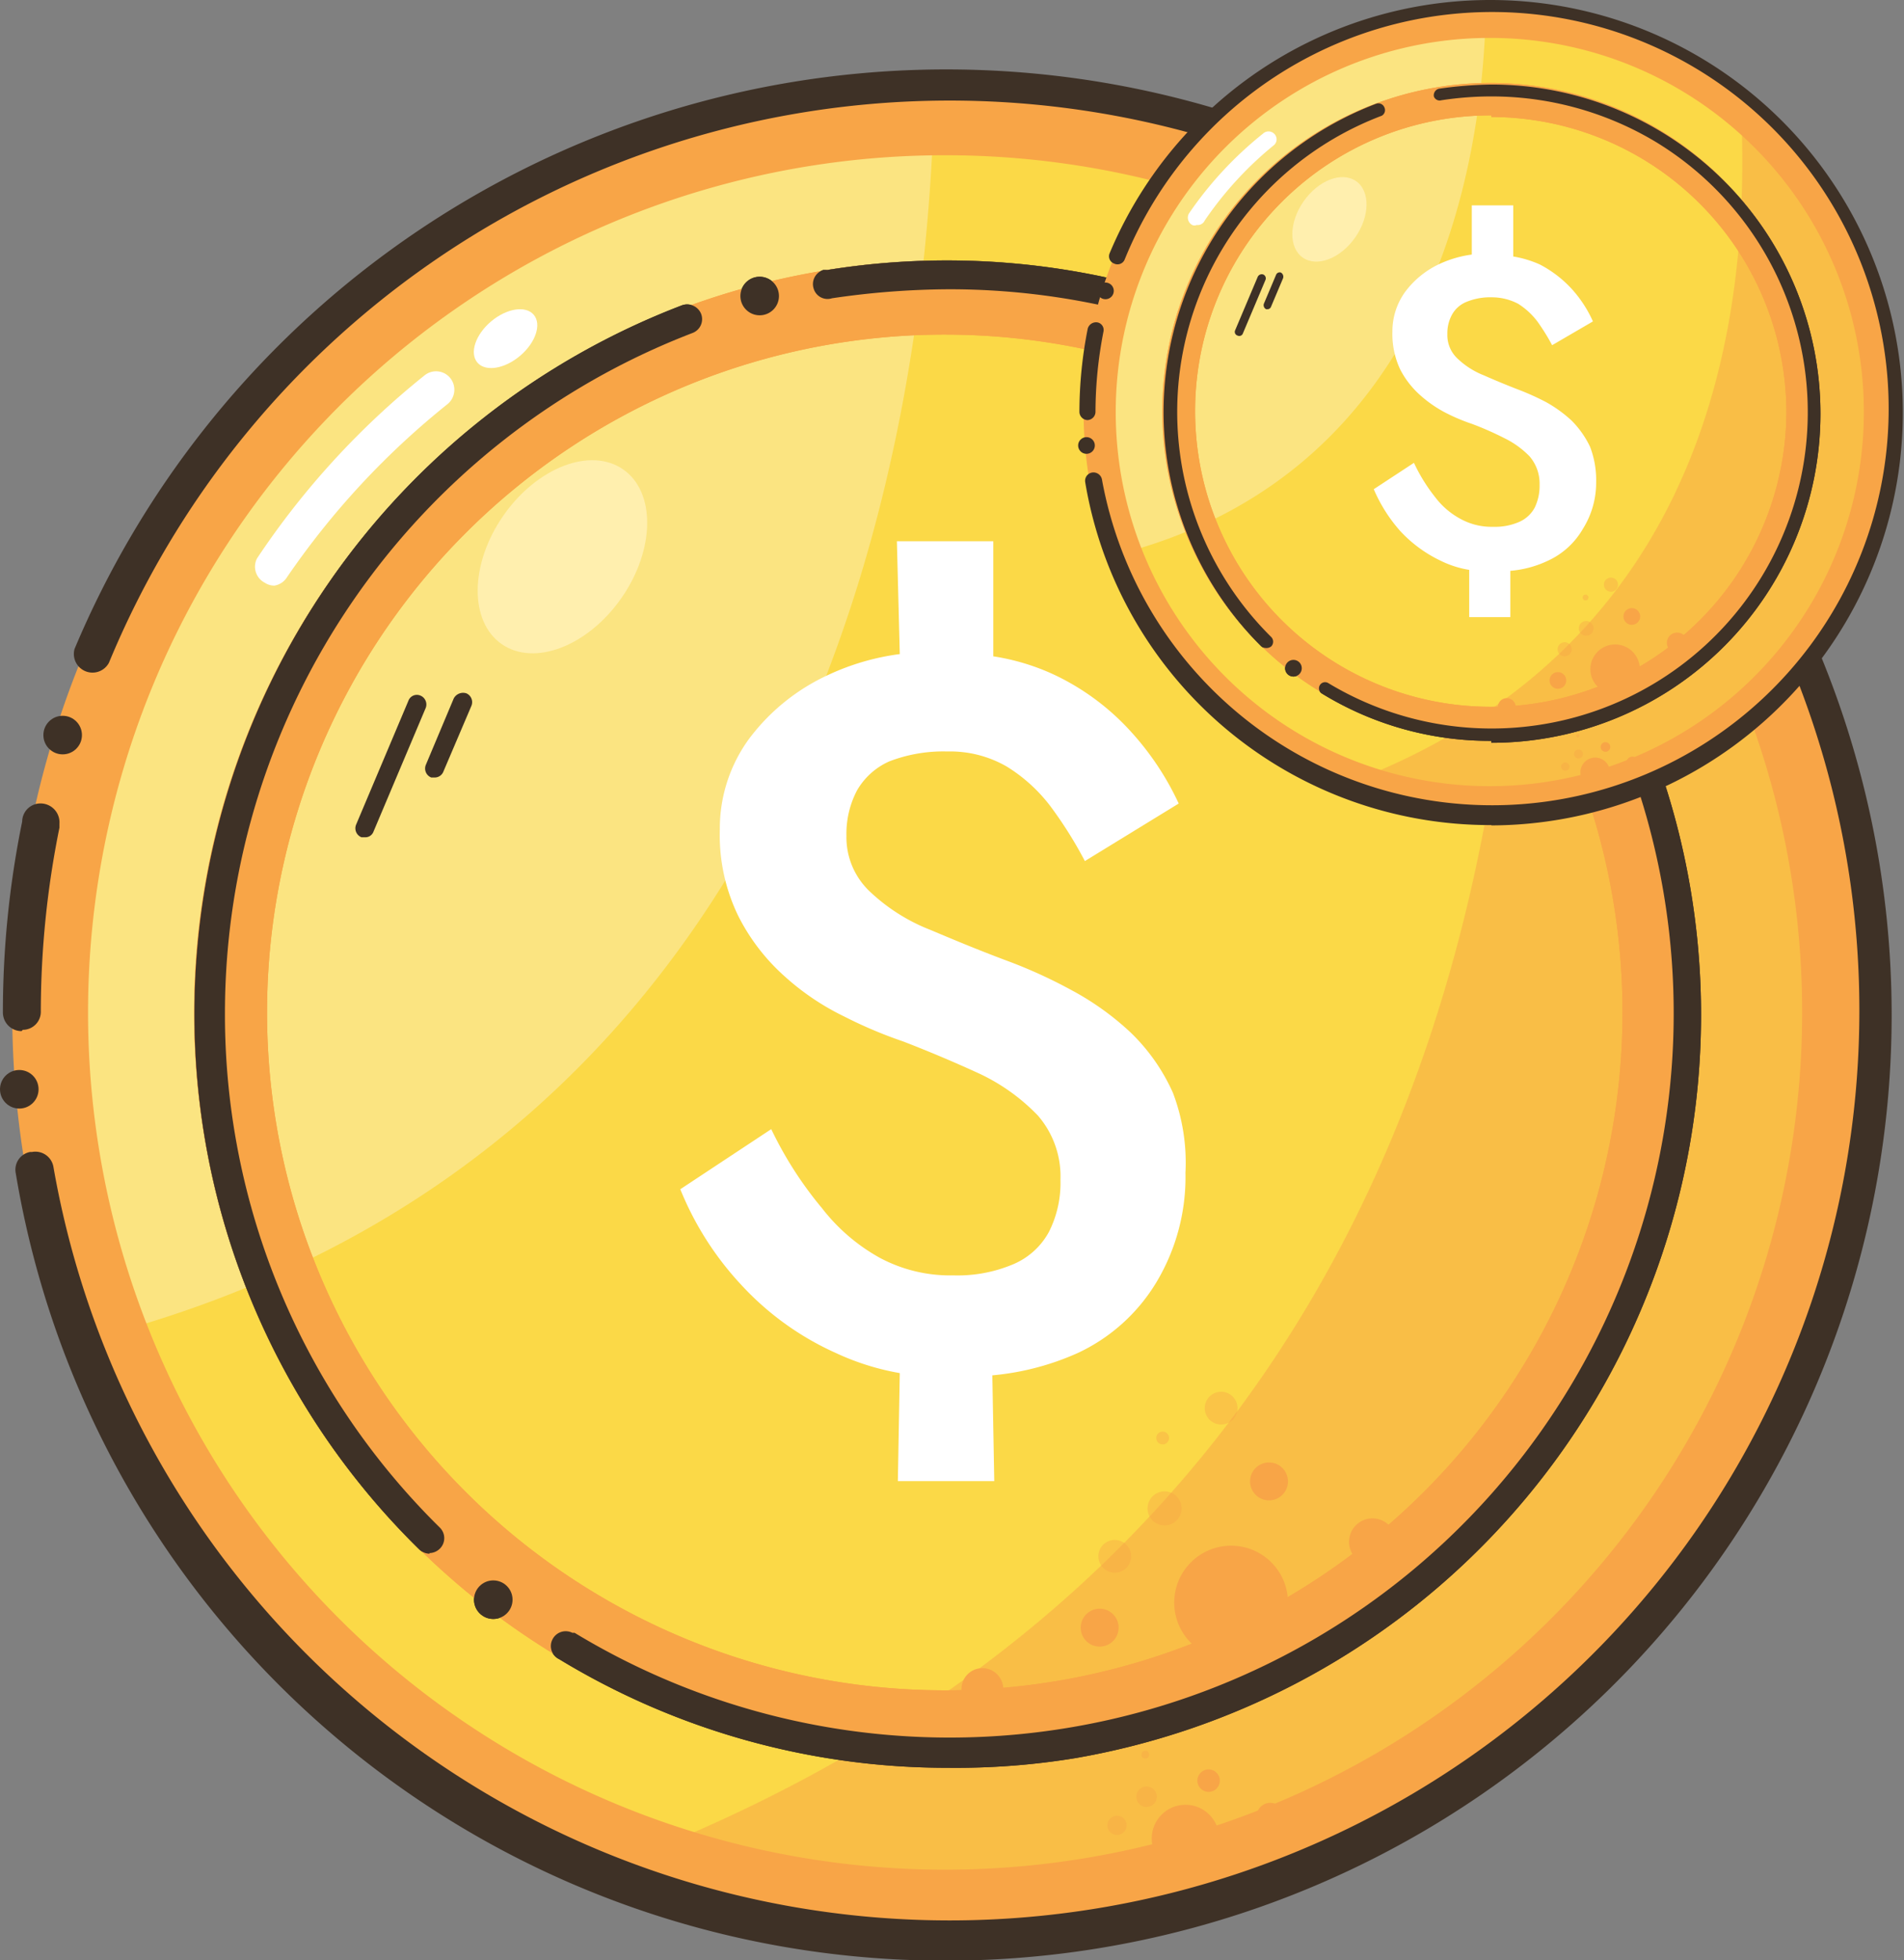 <svg viewBox="0 0 59.25 60.99" xmlns="http://www.w3.org/2000/svg"><rect x="0" y="0" width="59.25" height="60.99" fill="#808080" stroke="none"/><ellipse cx="29.49" cy="31.5" fill="#fbd947" rx="28.82" ry="28.9"/><path d="m29.08 2.61c-.17 10.39-3.26 33.33-26.54 39.12a28.56 28.56 0 0 1 -1.87-10.23 24.71 24.71 0 0 1 .27-3.84 28.87 28.87 0 0 1 22.63-24.45 28.34 28.34 0 0 1 5.51-.6z" fill="#fbe481"/><path d="m57.8 31.16a28.86 28.86 0 0 1 -28.8 28.9 28.41 28.41 0 0 1 -10.27-1.9c24.04-8.89 29.59-29.81 28.38-49.46a28.89 28.89 0 0 1 10.69 22.46z" fill="#f8a547" opacity=".5"/><path d="m11.36 26.05h-.11a.3.3 0 0 1 -.17-.39l1.63-3.86a.28.28 0 0 1 .37-.16.3.3 0 0 1 .17.38l-1.63 3.86a.27.27 0 0 1 -.26.17z" fill="#3e3126"/><path d="m13.53 24.19h-.11a.3.3 0 0 1 -.17-.39l.87-2.07a.33.33 0 0 1 .39-.16.3.3 0 0 1 .16.39l-.87 2.04a.29.29 0 0 1 -.27.19z" fill="#3e3126"/><path d="m29.49 60.47a29 29 0 1 1 28.89-29.11v.11a29 29 0 0 1 -28.89 29zm0-55.64a26.67 26.67 0 1 0 26.59 26.75v-.08a26.66 26.66 0 0 0 -26.59-26.67z" fill="#f8a547"/><path d="m.67 32.08a.58.58 0 0 1 -.58-.58 29.7 29.7 0 0 1 .6-5.94.57.57 0 0 1 .63-.56.59.59 0 0 1 .53.63v.12a28.88 28.88 0 0 0 -.58 5.71.56.56 0 0 1 -.56.58z" fill="#3e3126"/><path d="m29.49 61a29.3 29.3 0 0 1 -29-24.5.56.56 0 0 1 .45-.66h.06a.57.57 0 0 1 .66.45 28.31 28.31 0 1 0 1.73-15.67.58.58 0 0 1 -1.07-.43 29.42 29.42 0 1 1 27.17 40.81z" fill="#3e3126"/><circle cx=".6" cy="33.89" fill="#3e3126" r=".6"/><path d="m29.49 54.89a23.39 23.39 0 1 1 23.33-23.45v.06a23.39 23.39 0 0 1 -23.33 23.39zm0-44.48a21.09 21.09 0 1 0 21 21.18v-.09a21.09 21.09 0 0 0 -21-21.09z" fill="#f8a547"/><path d="m13.37 48.34a.48.48 0 0 1 -.32-.13 23.33 23.33 0 0 1 -7-16.71 23.6 23.6 0 0 1 15.17-22 .47.47 0 0 1 .6.27.46.46 0 0 1 -.27.59 22.68 22.68 0 0 0 -14.55 21.12 22.4 22.4 0 0 0 6.69 16.05.46.46 0 0 1 0 .65.47.47 0 0 1 -.33.14z" fill="#3e3126"/><path d="m29.49 55a23.24 23.24 0 0 1 -12.09-3.38.45.45 0 0 1 -.21-.61.46.46 0 0 1 .62-.21h.07a22.53 22.53 0 1 0 11.61-41.8 25.44 25.44 0 0 0 -3.6.28.45.45 0 0 1 -.57-.3.46.46 0 0 1 .3-.58h.12a23.47 23.47 0 0 1 7.72 46.3 23 23 0 0 1 -3.97.3z" fill="#3e3126"/><circle cx="23.64" cy="9.21" fill="#3e3126" r=".6"/><circle cx="15.35" cy="49.77" fill="#3e3126" r=".6"/><path d="m29.49 54.89a23.39 23.39 0 1 1 23.33-23.45v.06a23.39 23.39 0 0 1 -23.33 23.39zm0-44.48a21.09 21.09 0 1 0 21 21.18v-.09a21.09 21.09 0 0 0 -21-21.09z" fill="#f8a547"/><path d="m13.37 48.34a.48.48 0 0 1 -.32-.13 23.33 23.33 0 0 1 -7-16.71 23.6 23.6 0 0 1 15.17-22 .47.47 0 0 1 .6.27.46.46 0 0 1 -.27.59 22.68 22.68 0 0 0 -14.55 21.12 22.4 22.4 0 0 0 6.69 16.05.46.46 0 0 1 0 .65.47.47 0 0 1 -.33.14z" fill="#3e3126"/><path d="m29.49 55a23.24 23.24 0 0 1 -12.09-3.38.45.45 0 0 1 -.21-.61.46.46 0 0 1 .62-.21h.07a22.53 22.53 0 1 0 11.61-41.8 25.44 25.44 0 0 0 -3.6.28.45.45 0 0 1 -.57-.3.46.46 0 0 1 .3-.58h.12a23.47 23.47 0 0 1 7.72 46.3 23 23 0 0 1 -3.97.3z" fill="#3e3126"/><circle cx="23.64" cy="9.21" fill="#3e3126" r=".6"/><circle cx="15.35" cy="49.77" fill="#3e3126" r=".6"/><circle cx="1.95" cy="22.87" fill="#3e3126" r=".6"/><ellipse cx="15.74" cy="10.53" fill="#fff" rx="1.15" ry=".7" transform="matrix(.763 -.646 .646 .763 -3.08 12.67)"/><path d="m8.54 18.22a.53.53 0 0 1 -.3-.09.56.56 0 0 1 -.24-.76 25.17 25.17 0 0 1 5.21-5.69.57.57 0 0 1 .8.08.58.58 0 0 1 -.08.81 24.85 24.85 0 0 0 -5 5.39.57.57 0 0 1 -.39.26z" fill="#fff"/><g fill="#f8a547"><circle cx="38" cy="43.81" opacity=".4" r=".51"/><circle cx="38.31" cy="49.86" r="1.77"/><circle cx="39.49" cy="46.09" r=".59"/><circle cx="34.22" cy="50.64" r=".59"/><circle cx="42.71" cy="47.97" r=".73"/><circle cx="34.69" cy="48.42" opacity=".4" r=".51"/><circle cx="36.24" cy="46.93" opacity=".4" r=".53"/><circle cx="36.18" cy="44.74" opacity=".4" r=".2"/><circle cx="36.89" cy="57.2" r="1.05"/><circle cx="37.61" cy="55.4" r=".35"/><circle cx="34.47" cy="58.11" r=".35"/><circle cx="39.53" cy="56.52" r=".43"/><circle cx="34.76" cy="56.79" opacity=".4" r=".3"/><circle cx="35.68" cy="55.9" opacity=".4" r=".32"/><circle cx="35.64" cy="54.59" opacity=".4" r=".12"/><circle cx="30.57" cy="52.55" r=".65"/></g><ellipse cx="17.5" cy="17.32" fill="#ffefae" rx="3.31" ry="2.24" transform="matrix(.571 -.821 .821 .571 -6.71 21.8)"/><path d="m36.5 34a6 6 0 0 0 -1.32-1.88 8.66 8.66 0 0 0 -1.81-1.3 15.31 15.31 0 0 0 -1.93-.89c-.89-.33-1.71-.67-2.49-1a5.79 5.79 0 0 1 -1.89-1.2 2.32 2.32 0 0 1 -.72-1.73 2.9 2.9 0 0 1 .33-1.41 2.18 2.18 0 0 1 1-.9 4.67 4.67 0 0 1 1.81-.31 3.52 3.52 0 0 1 1.85.47 5 5 0 0 1 1.37 1.25 12.92 12.92 0 0 1 1.06 1.69l2.92-1.79a8.84 8.84 0 0 0 -1.49-2.24 7.6 7.6 0 0 0 -2.39-1.77 7 7 0 0 0 -1.89-.57v-3.58h-3l.09 3.51a7.53 7.53 0 0 0 -2.23.65 6.42 6.42 0 0 0 -2.47 2 4.73 4.73 0 0 0 -.9 2.81 5.75 5.75 0 0 0 .57 2.68 6.33 6.33 0 0 0 1.44 1.88 7.88 7.88 0 0 0 1.87 1.26 13.78 13.78 0 0 0 1.82.77c.83.32 1.63.66 2.37 1a6.13 6.13 0 0 1 1.83 1.31 2.89 2.89 0 0 1 .7 2 3.37 3.37 0 0 1 -.36 1.62 2.27 2.27 0 0 1 -1.1 1 4.45 4.45 0 0 1 -1.87.35 4.65 4.65 0 0 1 -2.28-.54 5.86 5.86 0 0 1 -1.81-1.55 11.69 11.69 0 0 1 -1.58-2.46l-2.83 1.87a9.67 9.67 0 0 0 1.92 3 9 9 0 0 0 2.91 2.09 7.88 7.88 0 0 0 2 .63l-.06 3.36h3l-.06-3.29a8.3 8.3 0 0 0 2.67-.7 5.63 5.63 0 0 0 2.45-2.22 6.36 6.36 0 0 0 .89-3.38 6.12 6.12 0 0 0 -.39-2.49z" fill="#fff"/><ellipse cx="46.41" cy="12.81" fill="#fbd947" rx="12.57" ry="12.61"/><path d="m46.24.21c-.08 4.53-1.42 14.54-11.58 17.07a12.54 12.54 0 0 1 -.82-4.46 11.87 11.87 0 0 1 .16-1.68 12.51 12.51 0 0 1 12.24-10.93z" fill="#fbe481"/><path d="m58.77 12.66a12.59 12.59 0 0 1 -12.53 12.61 12.27 12.27 0 0 1 -4.48-.83c10.5-3.88 12.92-13 12.39-21.57a12.56 12.56 0 0 1 4.62 9.79z" fill="#f8a547" opacity=".5"/><path d="m38.51 10.44a.12.12 0 0 1 -.08-.15l.71-1.68a.14.14 0 0 1 .17-.07.13.13 0 0 1 .07.17l-.71 1.68a.12.12 0 0 1 -.16.05z" fill="#3e3126"/><path d="m39.46 9.62h-.06a.14.14 0 0 1 -.07-.17l.38-.9a.12.12 0 0 1 .15-.07.15.15 0 0 1 .07.17l-.38.9a.12.12 0 0 1 -.09.07z" fill="#3e3126"/><path d="m46.41 25.45a12.64 12.64 0 1 1 12.59-12.67 12.63 12.63 0 0 1 -12.59 12.67zm0-24.27a11.64 11.64 0 1 0 11.59 11.67 11.63 11.63 0 0 0 -11.59-11.67z" fill="#f8a547"/><path d="m33.84 13.07a.26.26 0 0 1 -.25-.26 13.31 13.31 0 0 1 .26-2.59.27.27 0 0 1 .3-.19.24.24 0 0 1 .19.28 13.06 13.06 0 0 0 -.25 2.49.26.26 0 0 1 -.25.27z" fill="#3e3126"/><path d="m46.41 25.67a12.77 12.77 0 0 1 -12.64-10.67.26.26 0 0 1 .23-.3.27.27 0 0 1 .29.21 12.34 12.34 0 1 0 .71-6.84.24.24 0 0 1 -.33.13.24.24 0 0 1 -.14-.32 12.84 12.84 0 1 1 11.88 17.8z" fill="#3e3126"/><circle cx="33.81" cy="13.86" fill="#3e3126" r=".26"/><path d="m46.41 23a10.21 10.21 0 1 1 10.18-10.25 10.2 10.2 0 0 1 -10.18 10.25zm0-19.41a9.2 9.2 0 1 0 9.18 9.22 9.2 9.2 0 0 0 -9.18-9.17z" fill="#f8a547"/><path d="m39.38 20.16a.2.2 0 0 1 -.14-.06 10.26 10.26 0 0 1 3.58-16.87.2.2 0 0 1 .26.11.2.2 0 0 1 -.08.26 9.85 9.85 0 0 0 -3.44 16.22.21.21 0 0 1 0 .29.24.24 0 0 1 -.18.05z" fill="#3e3126"/><path d="m46.41 23.05a10 10 0 0 1 -5.27-1.47.19.19 0 0 1 -.07-.26.19.19 0 0 1 .26-.07 9.83 9.83 0 0 0 10.17-16.85 9.93 9.93 0 0 0 -5.09-1.4 10.25 10.25 0 0 0 -1.56.12.19.19 0 0 1 -.23-.12.21.21 0 0 1 .16-.24 12.64 12.64 0 0 1 1.63-.13 10.24 10.24 0 0 1 0 20.48z" fill="#3e3126"/><circle cx="40.25" cy="20.79" fill="#3e3126" r=".26"/><path d="m46.41 23a10.21 10.21 0 1 1 10.18-10.25 10.2 10.2 0 0 1 -10.18 10.25zm0-19.41a9.2 9.2 0 1 0 9.18 9.22 9.2 9.2 0 0 0 -9.18-9.17z" fill="#f8a547"/><path d="m39.38 20.16a.2.2 0 0 1 -.14-.06 10.26 10.26 0 0 1 3.58-16.87.2.2 0 0 1 .26.11.2.2 0 0 1 -.08.26 9.85 9.85 0 0 0 -3.44 16.22.21.21 0 0 1 0 .29.24.24 0 0 1 -.18.05z" fill="#3e3126"/><path d="m46.41 23.05a10 10 0 0 1 -5.27-1.47.19.19 0 0 1 -.07-.26.19.19 0 0 1 .26-.07 9.83 9.83 0 0 0 10.17-16.85 9.93 9.93 0 0 0 -5.09-1.4 10.25 10.25 0 0 0 -1.56.12.19.19 0 0 1 -.23-.12.21.21 0 0 1 .16-.24 12.64 12.64 0 0 1 1.63-.13 10.24 10.24 0 0 1 0 20.48z" fill="#3e3126"/><circle cx="40.25" cy="20.79" fill="#3e3126" r=".26"/><circle cx="34.4" cy="9.05" fill="#3e3126" r=".26"/><path d="m37.24 7a.17.17 0 0 1 -.14 0 .26.26 0 0 1 -.1-.36 11.42 11.42 0 0 1 2.3-2.48.25.25 0 0 1 .35 0 .24.24 0 0 1 0 .35 11 11 0 0 0 -2.16 2.35.24.24 0 0 1 -.25.14z" fill="#fff"/><circle cx="50.13" cy="18.19" fill="#f8a547" opacity=".4" r=".22"/><circle cx="50.26" cy="20.82" fill="#f8a547" r=".77"/><circle cx="50.78" cy="19.18" fill="#f8a547" r=".26"/><circle cx="48.48" cy="21.17" fill="#f8a547" r=".26"/><circle cx="52.19" cy="20" fill="#f8a547" r=".32"/><circle cx="48.69" cy="20.2" fill="#f8a547" opacity=".4" r=".22"/><circle cx="49.36" cy="19.55" fill="#f8a547" opacity=".4" r=".23"/><circle cx="49.34" cy="18.59" fill="#f8a547" opacity=".4" r=".09"/><circle cx="49.64" cy="24.03" fill="#f8a547" r=".46"/><circle cx="49.96" cy="23.24" fill="#f8a547" r=".15"/><circle cx="48.59" cy="24.42" fill="#f8a547" r=".15"/><circle cx="50.8" cy="23.73" fill="#f8a547" r=".19"/><circle cx="48.71" cy="23.85" fill="#f8a547" opacity=".4" r=".13"/><circle cx="49.12" cy="23.46" fill="#f8a547" opacity=".4" r=".14"/><circle cx="49.1" cy="22.89" fill="#f8a547" opacity=".4" r=".05"/><circle cx="46.89" cy="22" fill="#f8a547" r=".28"/><ellipse cx="41.38" cy="6.83" fill="#ffefae" rx="1.45" ry=".98" transform="matrix(.572 -.82 .82 .572 12.1 36.85)"/><path d="m49.48 13.9a2.91 2.91 0 0 0 -.58-.82 4.07 4.07 0 0 0 -.79-.57 8 8 0 0 0 -.84-.38c-.39-.15-.75-.3-1.09-.45a2.54 2.54 0 0 1 -.82-.52 1 1 0 0 1 -.32-.77 1.2 1.2 0 0 1 .15-.61.9.9 0 0 1 .45-.39 1.94 1.94 0 0 1 .79-.14 1.76 1.76 0 0 1 .81.2 2.25 2.25 0 0 1 .6.55 6.45 6.45 0 0 1 .46.74l1.27-.74a3.82 3.82 0 0 0 -.65-1 3.61 3.61 0 0 0 -1-.77 3.32 3.32 0 0 0 -.83-.25v-1.59h-1.29v1.53a3.48 3.48 0 0 0 -1 .29 2.81 2.81 0 0 0 -1.08.88 2.09 2.09 0 0 0 -.39 1.23 2.59 2.59 0 0 0 .24 1.17 2.77 2.77 0 0 0 .63.81 3.84 3.84 0 0 0 .82.56 6 6 0 0 0 .79.33 9.6 9.6 0 0 1 1 .44 2.8 2.8 0 0 1 .79.57 1.3 1.3 0 0 1 .31.88 1.56 1.56 0 0 1 -.15.71 1 1 0 0 1 -.49.45 1.88 1.88 0 0 1 -.81.15 2 2 0 0 1 -1-.24 2.42 2.42 0 0 1 -.79-.67 5.38 5.38 0 0 1 -.67-1.08l-1.25.82a4.78 4.78 0 0 0 .84 1.32 4.14 4.14 0 0 0 1.25.91 3.11 3.11 0 0 0 .88.28v1.47h1.28v-1.44a3.39 3.39 0 0 0 1.16-.31 2.42 2.42 0 0 0 1.1-1 2.7 2.7 0 0 0 .41-1.45 2.86 2.86 0 0 0 -.19-1.1z" fill="#fff"/></svg>